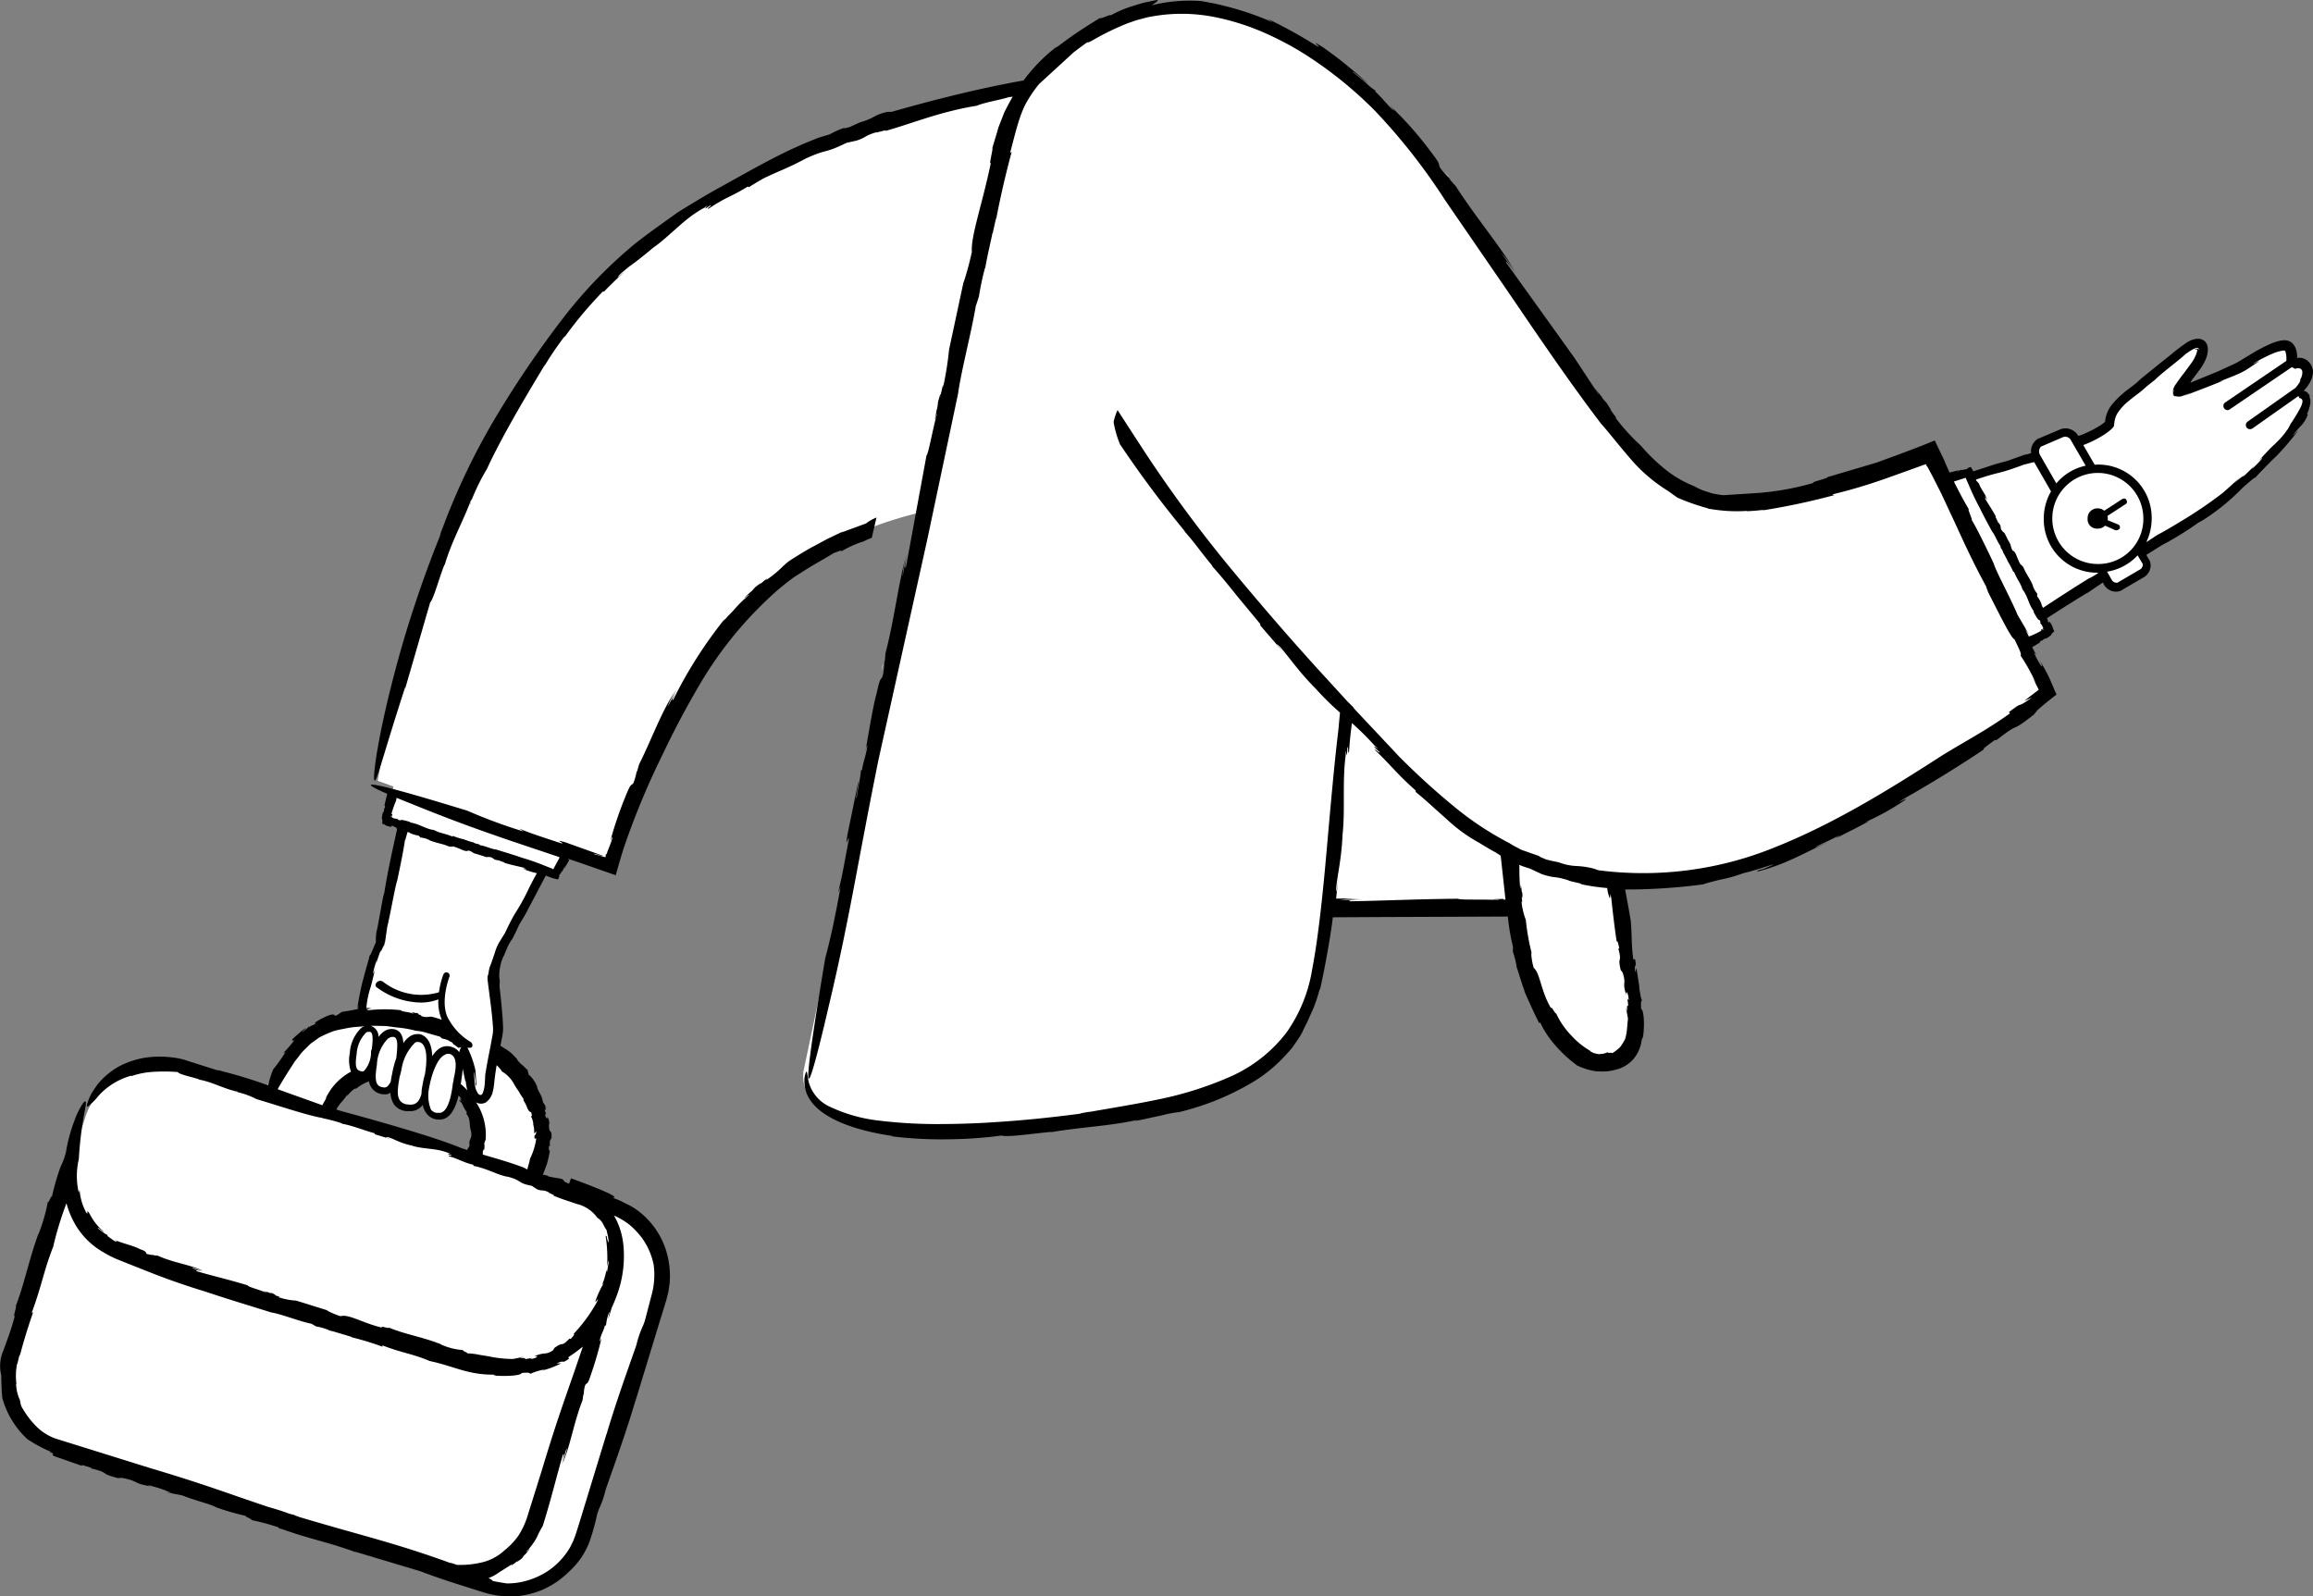 <svg xmlns="http://www.w3.org/2000/svg" width="274.322" height="189.328" viewBox="0 0 274.322 189.328">
  <rect x="0" y="0" width="274.322" height="189.328" fill="#808080" stroke="none"/>
  <g id="_107" data-name="107" transform="translate(-85.508 -99.79)">
    <g id="Group_1155" data-name="Group 1155">
      <path id="Path_16762" data-name="Path 16762" d="M358.1,146.28s1.6-1.7,1.1-2.8c-.6-1.2-1.9-.5-1.9-.5s.2-1.6-.4-2.1c-.6-.6-2.9.6-5,1.9-1.7,1.2-7,3-7.9,3.5s1.2-1.92,2.2-3.32c1.3-2,.66-3.57-1.74-1.67l-5.06,4.1a21.886,21.886,0,0,0-3,2.7c-.9,1.2-.7,1.9-.7,1.9s-.6.9-3.6,2.1l-.3.1-.3-.5a1.24,1.24,0,0,0-1.5-.5l-2.6,1.1a1.3,1.3,0,0,0-.43,1.6l-7.62,2.5-.35-.7-3.16.83-1.44-2.93a107.242,107.242,0,0,1-16.3,5c-8.7,1.8-13.8.6-19.4-6.3-5.7-6.9-11.9-17-22.6-32s-27.8-26.4-41.5-16.5a27.77,27.77,0,0,0-3.04,2.5,24.379,24.379,0,0,0-3.66,3.74c-10.05,1.6-29.2,6.22-45.9,19.06-24.3,18.6-31.7,63.3-31.7,63.3l1.86.67-.66,4.03,1.78.6-2.78,13.9a32.442,32.442,0,0,0-2.35,8.6c-7.66.8-10.48,6.95-11.28,9.3l-9.87-3.1a10.919,10.919,0,0,0-2.7-.32h-.03q-.405,0-.81.03c-.04,0-.1.01-.13.01a8.44,8.44,0,0,0-5.94,3.06,8.94,8.94,0,0,0-1.79,3.21l-8.9,28.1a9.056,9.056,0,0,0,5.9,11.4l50.7,16a9.125,9.125,0,0,0,9.66-2.74,8.989,8.989,0,0,0,1.74-3.06l8.9-28.1a9.16,9.16,0,0,0,.42-2.76,9.026,9.026,0,0,0-6.32-8.74l-4.9-1.6c.34.13.66.3.97.45l-5.08-1.6c1.08-2.9,2.63-9.8-4.57-14.95a24.749,24.749,0,0,0,.47-2.8c0-.9-.2-2.9-.4-4.4l-.2-1.5s-.3-1.2,1.1-4c.45-.9,2.3-4.43,4.68-8.94l1.62.54,1.8-3.03,4.5,1.63s6.6-23.2,18.9-33.1a48.037,48.037,0,0,1,18.2-8.65l-14,66.35c-.9,9,20.9,8,39.6,4.8,18.9-3.3,20.8-11.8,22.2-20.8.16-.98.34-2.24.52-3.7h22.24l.54,4.1c1.4,8.1,5.7,15.1,9.9,14.6,4.3-.5,4.3-4.3,2.8-13.2l-1.44-8.57a46.22,46.22,0,0,0,20.34-3.53c13.8-5.6,30.7-18.8,30.7-18.8l-2.63-5.38,2.83-2.02-.8-1.57,7.47-4.77.42.74a1.081,1.081,0,0,0,1.6.4l2.4-1.4a1.081,1.081,0,0,0,.4-1.6l-.52-.9,2.32-1.5a55.06,55.06,0,0,0,11.7-8.5c4.47-4.34,5.5-6.2,5.8-7.6.28-1.3-1.1-1.38-1.1-1.38Zm-229.6,81a.783.783,0,0,0,.33-.12,3.538,3.538,0,0,0,.87-.06c-.07,1.37.27,1.93,1.4,2.1a.859.859,0,0,0,.67-.27q.255.139.52.26c-.03,1.07.27,1.9,1.5,2.1a1.6,1.6,0,0,0,1.7-.84l.3.14a2.638,2.638,0,0,0,.23.2,1.625,1.625,0,0,0,1.47,1.3,1.274,1.274,0,0,0,.44-.03.758.758,0,0,0,.16.03c.65,0,1.34-1.2,1.76-2.64,2.83,2.55,2.37,5.98,1.77,7.96l-17.33-5.57a8.33,8.33,0,0,1,4.2-4.57ZM125.4,220h.27c-.01-.02-.08-.02-.27.02Z" fill="#fff"/>
      <path id="Path_16763" data-name="Path 16763" d="M150.94,234.3l-.1-.1h0Zm-1.06-30.67-.14-.08C149.73,203.57,149.77,203.59,149.88,203.63Zm27.3-33.3.15-.15c-.01.01-.02.02-.03.02l-.12.13Zm13.12,8.08a2.982,2.982,0,0,0-.24.84ZM242.1,217l-.05.2Zm14.8-96.84.47.77A3.38,3.38,0,0,0,256.9,120.16ZM164.77,251.73c0-.1,0-.14-.01-.15A.757.757,0,0,0,164.77,251.73Zm-51.9,27.3-.53-.23C112.35,278.83,112.48,278.9,112.87,279.03Z" fill="#fff"/>
    </g>
    <path id="Path_16764" data-name="Path 16764" d="M337.2,158.98l-2.13,1.38a1.19,1.19,0,0,0-.77-.28,1.155,1.155,0,0,0-1.2,1.2,1.1,1.1,0,0,0,1.2,1.2,1.174,1.174,0,0,0,.87-.35l1.23.55h.1a.52.52,0,0,0,.4-.2.365.365,0,0,0-.2-.5l-1.24-.5a1.179,1.179,0,0,0,.04-.2,1.567,1.567,0,0,0-.05-.3l2.15-1.4c.2-.1.2-.3.1-.5s-.3-.2-.5-.1ZM185.25,165.2a13.78,13.78,0,0,1,2.53-1.16l-.04.05a12.065,12.065,0,0,1,1.16-.52l.56-2.4a4.836,4.836,0,0,0-1.24.7l-3,1.1.4-.22-2.02.97-1.48.8c-.9.47-1.68.95-2.8,1.66-1.1.73-1.07,1.12-3,2.45.54-.53-.23.03-.87.64.4-.4.52-.53-.4.18-.1.13-.27.32-.44.5-.01,0-.05.03-.04,0-1.07,1-.85.86-.34.42-.01.03.04.01.22-.1a14.37,14.37,0,0,0-1.94,1.9l-.8.83a1.594,1.594,0,0,1-.4.38,52.5,52.5,0,0,0-5.95,9.38c-.28.3.06-.47.55-1.4l-1.23,2.26a12.178,12.178,0,0,1,1.02-2.03c-1.75,2.55-2.8,5.67-4.4,8.86l-.2.72-.1.2a7.173,7.173,0,0,1-.37,1.28c-.3.42-.24-.14-.9,1.5a45.054,45.054,0,0,0-1.87,5.5c.34-.93.3-.6.2-.2-.28.82-.57,1.4-.6,1.67a.451.451,0,0,1-.14-.1c.06-.01.05.16,0,.43a4.526,4.526,0,0,1-.6-.16l-.38-.1a1.221,1.221,0,0,0-.3-.07c-.22-.14.1-.05.53.08a1.4,1.4,0,0,0,.5.1l-4.47-1.6c-1.8-.53.27.26-.62.08-1.58-.54-3.14-1-4.9-1.72l.52.34a61.561,61.561,0,0,1-6.66-2.46c-13.78-4.23-12.5-3.3-9.5-2-.12.43-.24.94-.34,1.4.1-.05.06.13.05.3l-.08.01c-.01.35-.06.4-.1.46a.413.413,0,0,0-.08.12c-.02.07-.06.3-.1.6.02.07.05.14.07.2a2.435,2.435,0,0,1-.03.44,1.366,1.366,0,0,1,.42.2,2.312,2.312,0,0,0,.8.2c-.38-.1-.04-.2.24-.06l-.1.04a1.212,1.212,0,0,1,.36.1c-.1,0-.1.06.06.12,0,.02-.01.04-.01.06l-.08.01.08.01c-.53,2.4-1.07,4.73-1.57,7.85.1-.7-.1.3-.1.23l-.66,3.62a4.722,4.722,0,0,0-.17,1.65c-.75,1.8-.62,1.45-.78,1.66.07.01-.46,1.6-.8,3.07q.061-.343.15-.68a37.816,37.816,0,0,0-.8,3.92c-.6.14-1.2.22-1.85.34l-.23.18h-.08c.02.05-.24.2-.42.27-.2-.06-.07-.26-.7-.08a7.3,7.3,0,0,0-1.87,1c.32-.17.25-.04.14.06-.27.18-.48.18-.66.36l-.1-.12c.2.06-.62.6-.68.7-.22.01.36-.35.38-.47a4.239,4.239,0,0,0-.78.58c-.12.11-.24.2-.73.64-.44.54.2.03.04.34a13.7,13.7,0,0,1-1.22,1.4,2.257,2.257,0,0,1,.24-.08,18.651,18.651,0,0,1-1.45,2.04,13.974,13.974,0,0,0-.6,1.88,55.816,55.816,0,0,0-5.47-1.68,1.539,1.539,0,0,0-.6-.12l-3.45-1.1a7.27,7.27,0,0,0-1.28-.33,9.727,9.727,0,0,0-1.04-.13,11.78,11.78,0,0,0-2.61.06,10.155,10.155,0,0,0-3.2,1.04,8.755,8.755,0,0,0-2.53,2.1c-.3.4-.54.78-.75,1.1a6.315,6.315,0,0,0-.4.9c-.2.5-.2.76-.03.67a8.553,8.553,0,0,0,1.28-1.3,8.175,8.175,0,0,1,3.9-2.37l-.08.08a9.991,9.991,0,0,1,3-.54,21.736,21.736,0,0,1,2.56.04c.1.3,2.03.65,2.57.9h-.06c1.6.27,3.1,1.17,4.65,1.44a.7.7,0,0,1-.46-.03,9.226,9.226,0,0,1,2.62.9c2.6.77,6.16,1.98,7.9,2.25h-.13a21.214,21.214,0,0,1,2.3.6c.05.04.12.07.1.08,1.08.16,3,.92,3.85,1.12l.02.12,2.05.63-.75-.27c.36-.2,1.48.67,3.02.96,1.37.48,3,.3,4.4.9.73.1-.67.03.38.25-.02.16-.5-.06-.28.15,1.03.26,1.6.7,2.87,1l.01.13c1.68.32,3,1.16,4.13,1.3,1.7.46,1,.72,2.8,1.07l.6.4c.73.28.6-.01,1.38.35-.08.08,1,.44.5.37.88.4,1.86.68,2.82,1.02a4.19,4.19,0,0,1,2.46,1.64,1.815,1.815,0,0,1,.67.72,5.8,5.8,0,0,0,.46.8c-.05.05.15.58.18,1,.05.4.06.64-.14.02-.03-.1-.06-.3-.03-.3l-.16-.12a17.114,17.114,0,0,1,.18,3.68c.1-.4.14-.92.18-.56-.05.42-.12.83-.2,1.24a2.738,2.738,0,0,0-.05-.28q-.1.453-.22.9c-.08.28-.18.54-.3.85l.2-.2a11.327,11.327,0,0,0-.98,2.1c-.12.48.54-.74.15.18a18.991,18.991,0,0,1-2.76,3.76c.2-.01-.07.3-.36.6l-.12-.06c-1.1,1.15-.57.22-1.77,1.1l.08-.13-.25.4a1.74,1.74,0,0,1-1.04.4,3.341,3.341,0,0,0-1.22.36c.63-.15.36.23-.46.3l.2-.14a6.188,6.188,0,0,1-.9.16c.26-.1.13-.18-.53-.12l.43-.18c-.4.1-.82.2-1.24.27a13.986,13.986,0,0,1-2.93-.32l-1.1-.18a7.87,7.87,0,0,0-1.5-.17c.44-.01-.7-.33-.33-.38a7.548,7.548,0,0,1-2.75-.7l.13.03c-2.35-.93-4.15-1.14-6.24-2,.05.17-1.05-.27-.83,0-2.27-.53-3.93-1.64-4.9-1.35a9.769,9.769,0,0,1-1.66-.7l.25.05-3.85-1.2a7.889,7.889,0,0,1-2.14-.42c.44.03-.08-.12-.55-.27.3.08.4.07-.18-.2a1.8,1.8,0,0,1-.37-.05c0-.01-.03-.02-.01-.03-.8-.22-.67-.14-.3-.01-.02.01,0,.04.1.1-.77-.4-2.26-.72-2.3-.93-2.36-.72-4.1-1.1-6.07-1.68-.2-.16.3-.1.87.07l-1.4-.43c.05-.12.82.2,1.25.3-1.58-.75-3.46-.93-5.32-1.78l-.43-.04-.1-.06c-.01.06-.47-.03-.76-.1-.23-.2.1-.25-.84-.58-.7-.4-2.16-.7-3-1.1.44.27.27.25.05.17a10.94,10.94,0,0,1-.9-.64l.06-.15c.04.25-1.04-.63-1.18-.75-.1-.26.57.45.73.44a6.641,6.641,0,0,1-1.7-2.14c-.55-.84-.06.23-.4-.14a6.47,6.47,0,0,1-.8-2.73l-.1.35a8.745,8.745,0,0,1,.01-4,42.21,42.21,0,0,1,.77-6.06c.17-.93,0-.9-.3-.52a9.149,9.149,0,0,0-.9,1.78c.01-.01.01-.03.02-.04l.01-.1-.03.15a1.807,1.807,0,0,0-.1.27,14.9,14.9,0,0,0-.48,1.43,18.11,18.11,0,0,0-.52,2.29h0a8.91,8.91,0,0,1-.64,1.73,28.675,28.675,0,0,0-1.04,3.63c.08-.62-.48.98-.46.48a20.6,20.6,0,0,1-1.14,3.93l.04-.17c-1.2,3.28-1.6,5.74-2.72,8.67.18-.1-.4,1.46-.1,1.12-.4,1.57-.94,2.95-1.35,4.1a4.56,4.56,0,0,0-.26,2.98c.01.8.03,1.26.05,1.64a5.05,5.05,0,0,0,.11,1.07l-.12-.37a10.036,10.036,0,0,0,1.3,3.1,10.228,10.228,0,0,0,1.77,2.13,17.333,17.333,0,0,0,2.87,1.53c-.3-.08-.28-.05-.1.05.07.03.17.06.27.1l-.08.2a.938.938,0,0,0,.15.06l-.02.04,3.38,1.18c-.06-.08-.01-.1.1-.08l.96.3.02.08c2.42.6.8.54,3.18,1.15l.47-.03c2.2.44,1.07.6,3.53,1.03a1.1,1.1,0,0,1-.45-.2l1.54.46c.16.06.32.13.5.18a3.122,3.122,0,0,0,.84.3l-.67-.05,1.83.35c1.32.55,3.53,1.08,4.04,1.42a28.421,28.421,0,0,0,3.64,1.04c-.62-.08.98.48.48.46a25.663,25.663,0,0,1,3.22.86l.08.06c.03.07.23.14.5.2,2.4.86,4.35,1.32,6.38,1.94l1.47.48q.387.133.77.28c-.01-.02.01-.02.03-.03l7.67,2.3c1.1.42,2.46.9,3.95,1.38l2.33.74,1.2.38a13.525,13.525,0,0,0,1.36.33,10.821,10.821,0,0,0,2.84.1,10.5,10.5,0,0,0,2.66-.68,10.145,10.145,0,0,0,3.27-2.2,9.01,9.01,0,0,0,2.44-3.55,27.335,27.335,0,0,0,.93-3.34l.18-.5a12.218,12.218,0,0,0,.82-2.37l.56-1.6c1.06-3,2.1-6,2.97-8.95.01,0,.01-.02.02-.02l2.8-9.18.4-1.3c.13-.4.28-.9.44-1.43l.24-.95.15-1.05a10.14,10.14,0,0,0-.7-4.62,9.516,9.516,0,0,0-2.68-3.65,7.825,7.825,0,0,0-1.94-1.2,6.912,6.912,0,0,0-1.46-.63c1.52,0-4.78-2.26-4.78-2.26a1.215,1.215,0,0,0-.14-.05l-.23.64,1.77.74-2.26-.95-.2-.23c-.04-.25-1.75-.28-1.92-.54l-.5-.1c.15-.35.3-.76.46-1.2a12.548,12.548,0,0,0,.38-1.67c-.15.1-.12-.2-.13-.5l.13-.03c-.1-1.17.32-.42.16-1.6l-.18-.2a1.581,1.581,0,0,1-.07-.82c.03-.16.04-.34-.22-.9.1.45-.23.26-.27-.3l.14.1c-.07-.3-.16-.4-.2-.6.12.16.2.05.04-.4l.24.26-.48-.77a3.1,3.1,0,0,0-.13-.55,5.437,5.437,0,0,0-.26-.54,2.252,2.252,0,0,1-.32-.8l-.1-.2a2.711,2.711,0,0,0-.27-.47,2.879,2.879,0,0,0-.7-.75c.27.17-.18-.5.06-.4-.18-.1-.4-.4-.7-.64a2.878,2.878,0,0,1-.67-.73l.07.05a10.7,10.7,0,0,0-.81-.83,8.654,8.654,0,0,0-.86-.58c-.12-.07-.23-.15-.34-.22l.24-1.24a4.64,4.64,0,0,0,.07-1.05l-.05-.97c-.1-1.27-.22-2.52-.37-3.74l.02-.52a1.163,1.163,0,0,0-.02-.4.06.06,0,0,0-.01-.04c0-.01-.01-.03-.01-.04a5.008,5.008,0,0,1,.13-1.5,4.328,4.328,0,0,1,.45-1.26c.15-.4.33-.8.52-1.22.2-.33.58-1.03.3-.42.58-1.1.58-1.15.96-1.97l.7-1.16,2.45-4.65a1.14,1.14,0,0,0,.2.08,6.475,6.475,0,0,0,1.24.38l.25-.5c-.17.27-.14.14-.1,0a5,5,0,0,0,.34-.5l.1.03c-.12.02.18-.5.18-.57.12-.06-.1.3-.08.36l.6-1.03c.15-.4-.12.02-.08-.2.01-.01.01-.02.02-.03l1.32.44,4.3,1.5.47-1.64.4-1.33a91.1,91.1,0,0,1,4.04-10c1.32-2.74,2.63-5.53,5.1-9.73a45.519,45.519,0,0,1,8.84-10.8c.38-.37.9-.76,1.43-1.2l.86-.65.96-.6c1.27-.85,2.68-1.57,3.76-2.26l.9-.32Zm-45.5,120.2-.68-.23-.2-.03c-6.56-2.38-10.27-3.17-17.88-5.44-.18-.07-.35-.13-.55-.2l.05-.02q-.389-.086-.77-.2c-.78-.3-1.6-.54-2.43-.78-5.16-1.73-7.44-2.65-13.98-4.6l-10.9-3.4a6.056,6.056,0,0,1-2.5-1.45,10.569,10.569,0,0,1-1.88-2.5,4.153,4.153,0,0,1-.15-.7,4.76,4.76,0,0,1-.46-1.93l.04.04a7.438,7.438,0,0,1,.08-2.45l.02.05c.1-.37.16-.72.3-1.15l-.02.23q.7-2.646,1.6-5.23l-.18.1c1.25-3.4,1.36-4.75,2.53-7.8v.05a40.737,40.737,0,0,1,1.6-5.27h0a10.392,10.392,0,0,0,1.06,2.55,9.011,9.011,0,0,0,3.33,3.27,12.176,12.176,0,0,0,1.85.92l1.5.6,2.58,1.02q2.989,1.16,6.06,2.09c2.58.87,5.35,1.7,7.9,2.5,1.26.2,3.32,1.06,4.8,1.35l.5.3a7.242,7.242,0,0,1,1.57.46l-.04.02c.76.15,1.57.46,1.94.53h-.04l.9.27h-.17a33.929,33.929,0,0,1,3.76,1.14l-.05-.17c2.42.94,3.42.94,5.6,1.85h-.04c2.92.6,4.57,1.68,7.78,1.63-.4.01.16.1.13.12,1.47.1,3.06-.03,3.06-.32,1.06-.08.88,0,1.03.1a7.4,7.4,0,0,1,1.72-.52l-.37.15a10.834,10.834,0,0,0,2.3-.86h-.54c1.18-.52.45.16,1.5-.57l-.12-.15a22.633,22.633,0,0,0,1.86-1.37,1.06,1.06,0,0,0-.12.1c-1.87,5.6-2.8,7.8-4.84,14.6l-1.73,5.52a9.426,9.426,0,0,1-1.05,2.27,8.431,8.431,0,0,1-1.66,1.76,5.949,5.949,0,0,1-2.54,1.4,11.214,11.214,0,0,1-3.12.33Zm18.07-30a4.015,4.015,0,0,0-.16.78l.4-1.3q-.033.064-.06.13a19.809,19.809,0,0,0,.8-1.97,13.42,13.42,0,0,0,.65-5.51,8.914,8.914,0,0,0-.7-2.75,7.766,7.766,0,0,0-.7-1.26c.1.14.17.28.26.42a8.779,8.779,0,0,1,1.85,1.1,9.283,9.283,0,0,1,1.52,1.62,8.155,8.155,0,0,1,1.36,3.17,9,9,0,0,1-.2,3.34l-.84,3.22c-.06.2-.13.37-.2.56a12.218,12.218,0,0,0-.82,2.37l-.56,1.6c-1.06,3-2.1,6-2.97,8.95-.01,0-.01.02-.02.02l-3.2,10.47-.45,1.42-.28.75-.38.77a8.584,8.584,0,0,1-2.62,2.8,9.082,9.082,0,0,1-3.53,1.38,8.344,8.344,0,0,1-1.35.1q-.844-.121-1.68-.29c-.01-.08-.2-.2-.5-.35a.63.63,0,0,1,.07-.02,4.83,4.83,0,0,0,1.16-.63c.36-.24.82-.5,1.63-1.04-.47.44.22.01.76-.5-.34.32-.43.45.35-.14.08-.1.2-.3.33-.44.01,0,.04-.02.04,0,.8-.95.6-.84.24-.38.01-.03-.04-.01-.18.1a7.21,7.21,0,0,0,1.36-1.82,10.03,10.03,0,0,1,.67-1.28c1.05-3.34,1.58-5.7,2.4-8.47.2-.28.06.38-.15,1.2l.58-1.95c.12.06-.28,1.14-.44,1.74.94-2.24,1.3-4.82,2.34-7.46l.08-.6.07-.16a3.25,3.25,0,0,1,.17-1.04c.23-.35.25.1.67-1.23a42.609,42.609,0,0,0,1.28-4.43c-.26.74-.24.48-.18.15.2-.67.44-1.02.56-1.55h.13a6.117,6.117,0,0,1,.27-1.3h0c.04-.1.1-.2.13-.3Zm-29.77-36.44q-.038.246-.09.49c-.03.01-.05.01-.08.02a4.858,4.858,0,0,1,.17-.5Zm-3.9,11.17q-.217.363-.41.74l-5.3-1.9c.04-.07.07-.13.07-.13.73-1.28,1.33-2.18,1.96-3.16l.55-.7a4.224,4.224,0,0,1,.63-.72c.24-.23.48-.5.76-.74l.98-.7a14.833,14.833,0,0,1,1.76-.77c.53-.14,1.02-.22,1.5-.32a11.089,11.089,0,0,1,1.53-.18l.9-.1h1.1l1.16.03,1.18.16a13.334,13.334,0,0,1,2.33.4,5.292,5.292,0,0,1,1.37.28c.5.13,1.02.3,1.45.4l.27.24a2.586,2.586,0,0,1,.9.3l-.03.03c.45.08.4.4.63.43l.43.34a1.265,1.265,0,0,0,.37-.1c-.02.02-.04.05-.06.07a1.144,1.144,0,0,0-.08.16c-.06.15-.07.2-.1.28q-.017.054-.03.11a1.577,1.577,0,0,0-.88-.62,1.632,1.632,0,0,0-1.5.2,3.006,3.006,0,0,0-.82.9c-.04-1.17-.37-2.26-1.38-2.6a1.721,1.721,0,0,0-1.2.2,2.725,2.725,0,0,0-.84.85c-.05-.8-.3-1.47-1.06-1.65a1.592,1.592,0,0,0-1.3.3,2.68,2.68,0,0,0-.59.62,1.337,1.337,0,0,0-.9-1.32,1.39,1.39,0,0,0-1.1.2,4.448,4.448,0,0,0-1.4,3,4.248,4.248,0,0,0,.13,2.23,6.908,6.908,0,0,0-2.83,2.84.8.8,0,0,0-.14.4Zm16.24-3.56.32,1.52.03-.18a6.13,6.13,0,0,0,.2,1.2,7.376,7.376,0,0,0-.8-.77,1.278,1.278,0,0,0,.07-.36c.06-.4.14-.9.17-1.4Zm-1.08,1.2c0,.3-.1.4-.1.6-.3,2.4-.9,3.5-1.7,3.4a.975.975,0,0,1-.9-.4,4.5,4.5,0,0,1-.2-2.6c.2-1.2.8-3.2,1.7-3.8.2-.1.3-.2.5-.2h.2C139.81,225.07,139.61,226.47,139.31,227.77Zm-3.4-.6a12.7,12.7,0,0,0-.31,1.41,4.492,4.492,0,0,0-.1.93c-.27.96-.7,1.4-1.6,1.27a1.268,1.268,0,0,1-.9-.4c-.5-.6-.3-1.67-.1-2.86a10.036,10.036,0,0,0,.27-1.15,5.6,5.6,0,0,1,1.54-2.9.367.367,0,0,1,.3-.1h.2c1.1.26.92,2.5.7,3.8Zm-3.4-1.9h0a11.265,11.265,0,0,0-.5,1.9q-.1.446-.16.9a1.831,1.831,0,0,1-.44.6.774.774,0,0,1-.3.1c-.8-.1-1.3-.3-.9-2.7a4.728,4.728,0,0,1,1.3-3.1c.2-.1.3-.2.5-.2h.2C132.81,222.87,132.61,224.27,132.51,225.27Zm-3.8,1.5a.31.31,0,0,1-.2.1c-.6-.1-1-.2-.7-2.1a3.886,3.886,0,0,1,1.1-2.5.367.367,0,0,1,.3-.1h.2c.4.1.3,1.2.2,2a1.268,1.268,0,0,0-.1.6A3.371,3.371,0,0,1,128.71,226.77Zm.47.77-.02-.01.02-.02Zm12,8.18q-.11.183-.23.36a.375.375,0,0,0-.01.1l-.72-.23c-3.13-1.3-9.27-3.02-12.8-4-.67-.17-1.34-.36-2.02-.57.32-.67.95-1.18,1.3-1.78,0,.04.04.1-.08.26.36-.5.97-1.08,1.12-.95a5.052,5.052,0,0,1,1.53-.87,1.824,1.824,0,0,0,1.66,1.53h.2a.925.925,0,0,0,.68-.2,2.914,2.914,0,0,0,.42,1.4,2.04,2.04,0,0,0,1.5.8h.4a1.78,1.78,0,0,0,1.51-.75,2.4,2.4,0,0,0,.4.95,1.839,1.839,0,0,0,1.4.8h.2c1.36,0,1.95-1.58,2.25-2.85a1.22,1.22,0,0,1,.26.3c.4.2-.43-.1.1.27-.1.12-.27-.14-.26.06a1.59,1.59,0,0,1,.29.29c.06.1.1.23.17.35.1.24.27.45.44.76l-.1.08a2.4,2.4,0,0,1,.33.58,3.414,3.414,0,0,1,.1.6,3.884,3.884,0,0,0,.18,1.05c.1.98-.32.63-.2,1.65Zm3.84-8.9-.04.01a3.794,3.794,0,0,1,1.5,1.54,7.694,7.694,0,0,0,.55.85,5.817,5.817,0,0,0,.63.96c-.14-.17-.03.1-.07.1.1.17.2.33.28.5s.14.34.2.47c.14.28.28.46.42.42.18.55.05.47-.04.57.12-.03.25.46.34.9l-.08-.2.13.64.04.65.23-.27c-.04.7-.28.2-.2.86l.2-.01a7.884,7.884,0,0,1-.74,2.4c-.07.43-.23.85-.32,1.28l-.43-.23c-1.67-.63-3.22-1.06-4.85-1.54v-.38c.07-.12.15-.4.16-.16a2.4,2.4,0,0,0,.01-.8,3.391,3.391,0,0,0,.17-.48,7.023,7.023,0,0,0-1.14-4.38,1.16,1.16,0,0,0,1.18,0,2.082,2.082,0,0,0,.76-1.1,6.919,6.919,0,0,0,.2-1.07c.07-.75.18-1.5.3-2.23a4.392,4.392,0,0,1,.62.7Zm3.03-21.28c-1.46,2.9-1.2,1.82-2.65,4.9l-.7,1.13a5.413,5.413,0,0,0-.5,1.2l-.47,1.37a2.935,2.935,0,0,0-.26.9c-.08.45-.1.8-.1.25a2.945,2.945,0,0,0-.01.9h0c.2,1.67.47,3.4.6,5.2a4,4,0,0,1-.06,1.29l-.27,1.45c-.2,1-.4,2.05-.58,3.17,0,.27-.02.62-.05,1a3.622,3.622,0,0,1-.2,1.02c-.1.28-.17.32-.3.33a.427.427,0,0,1-.3-.17,3.037,3.037,0,0,1-.26-.52,2.44,2.44,0,0,1-.11-.54l-.06-.67c-.06-.84-.08-1.34.1-.01a2.535,2.535,0,0,1,.04.6,1.07,1.07,0,0,0,.11.26l-.13-1.9a11.93,11.93,0,0,0-.95-2.68l.06.03h.2a.367.367,0,0,0,.3-.1.481.481,0,0,0-.2-.6,7.2,7.2,0,0,1-2.7-2.9c-.9-1.9.2-4.8.2-4.8a.381.381,0,1,0-.7-.3,9.339,9.339,0,0,0-.53,2.12,7.374,7.374,0,0,1-6.6-1.22.563.563,0,0,0-.77.04c-.2.2-.2.5,0,.6a8.965,8.965,0,0,0,5.2,1.8,5.7,5.7,0,0,0,2.1-.38,5.467,5.467,0,0,0,.4,2.42c-.36-.12-.68-.23-1.15-.35-.46-.07-.6.17-1.37-.12.28-.03-.05-.1-.34-.18.2.04.26.02-.1-.16a.848.848,0,0,1-.23.01c0-.01-.02-.02,0-.03-.5-.1-.43-.02-.2.03-.01.01,0,.04.06.1-.5-.25-1.46-.23-1.5-.43a17.225,17.225,0,0,0-3.94.01c-.15-.1.15-.17.53-.2-.23.01-.46.01-.7.03v-.08c.18-.02.42-.01.58-.02a1.9,1.9,0,0,0-.58-.05,11.255,11.255,0,0,1,.44-2.23c.14-.4.25-.87.62-2.45-.35,1.23-.36.52.18-.97l-.06.4a14.81,14.81,0,0,1,.57-1.64c-.08.25-.08.32,0,.18q.093-.176.17-.36a2.02,2.02,0,0,1,.14-.3.756.756,0,0,0,.1-.33c.01-.07.03-.15.04-.23l-.02.22a.742.742,0,0,1-.1.35l-.12.4.15-.42a.924.924,0,0,0,.08-.27l.1-.63.17-1.22c.44-1.85.94-4.83,1.2-5.58,0,0,.86-4,.93-4.95-.07.63.2-.54.3-.8.01,0,.03.01.04.01v.05a.109.109,0,0,1,.01-.05,1.029,1.029,0,0,1,.3.15,3.773,3.773,0,0,0,1.03.28c-.2.01.26.2.1.22a2.744,2.744,0,0,1,1.1.3l-.05-.01c.9.4,1.63.42,2.43.8-.01-.1.4.1.34-.05.9.18,1.5.74,1.92.5.4.1.44.23.64.3l-.1-.01c.74.22.96.28,1.5.47.28.06.38-.08.85.12-.18.01.03.06.2.12-.12-.03-.16-.02.06.1a.393.393,0,0,1,.15.01c0,.01.01.01,0,.02.3.08.27.04.13-.01.01-.01,0-.02-.04-.05.3.18.88.3.9.4.93.28,1.62.4,2.4.6.07.08-.13.07-.35.02l.55.16c-.03.07-.33-.06-.5-.1a10.548,10.548,0,0,0,1.72.54c-.43.78-.82,1.5-1.12,2.17Zm3.82-4.04-.7,1.3a.081.081,0,0,1-.16.01c-.16-.06-.32-.13-.47-.18l-.9-.36q-1.088-.422-2.21-.75c-1-.35-2.1-.67-3.08-.98-.5-.03-1.3-.43-1.88-.5l-.2-.14a1.743,1.743,0,0,1-.6-.18l.02-.02c-.3-.04-.6-.18-.76-.2l.02-.02-.35-.1.07-.01a9.337,9.337,0,0,1-1.47-.45v.1c-.93-.4-1.34-.36-2.18-.76l.02-.02c-1.17-.15-1.7-.73-2.9-.9.15.02-.05-.06-.03-.08-.53-.15-1.1-.32-1.15-.16-.38-.13-.3-.15-.32-.23-.02.07-.4-.02-.5-.05h.08l-.22-.06.02-.18-.17.14c.1-.33.18-.05.2-.38l-.12-.01a13.108,13.108,0,0,1,.56-1.6c.02-.1.03-.2.05-.32l3.23,1.3c4,1.6,7.1,2.7,10.38,3.82l5.72,1.92a.152.152,0,0,0-.04.06Z"/>
    <path id="Path_16765" data-name="Path 16765" d="M130.78,196.86l-.03-.1ZM98.15,226.7l-.15.22c.01-.01.02-.01.02-.02l.13-.2Zm1.3,48.5h0l-.23.02Zm227.32-90.77h0l-.22.28Zm2.07-9.43a.93.93,0,0,1-.05.1Z"/>
    <path id="Path_16766" data-name="Path 16766" d="M359.45,146.76a1.321,1.321,0,0,0-.4-.5.78.78,0,0,0-.29-.12l-.04-.01c0-.01.02-.02.03-.03l.07-.07.12-.14c.07-.1.1-.1.2-.24s.2-.3.3-.46a3.085,3.085,0,0,0,.38-1.12,1.541,1.541,0,0,0-.09-.72,1.886,1.886,0,0,0-.38-.62,1.522,1.522,0,0,0-.67-.43,1.774,1.774,0,0,0-.4-.08h-.17a.453.453,0,0,0-.16.03c-.02,0,.01-.07,0-.1v-.18a4.024,4.024,0,0,0-.06-.47,2.067,2.067,0,0,0-.16-.5,1.8,1.8,0,0,0-.4-.56,1.435,1.435,0,0,0-.9-.3,2.94,2.94,0,0,0-.71.11,6.228,6.228,0,0,0-1.15.42,18.412,18.412,0,0,0-2.06,1.1l-1,.6a9.408,9.408,0,0,1-.93.54l-2.03.93-3,1.23-.17.08c-.1.06-.08-.04-.04-.08l.2-.3.86-1.15a5.942,5.942,0,0,0,.64-1.07,3.123,3.123,0,0,0,.32-1.35,1.39,1.39,0,0,0-.26-.83,1.186,1.186,0,0,0-.76-.4,3.24,3.24,0,0,0-.44.02c-.14.02-.26.07-.4.1a4.051,4.051,0,0,0-.59.29,22.322,22.322,0,0,0-1.85,1.4l-1.75,1.4-1.73,1.4-.43.38c-.15.15-.24.22-.38.34l-.86.66a10.917,10.917,0,0,0-1.68,1.53,3.863,3.863,0,0,0-1.05,2.2v.07a.045.045,0,0,1-.02.06,3.643,3.643,0,0,1-.54.41c-.24.16-.5.3-.76.45a15.785,15.785,0,0,1-1.62.74l-.26.06-.03-.06a1.73,1.73,0,0,0-2.12-.7l-2.66,1.13a1.727,1.727,0,0,0-.77,1.68c-.43.12-1.1.33-.46.08l-2.3.82-1.45.4-2.64.86-.3-.52-.56.2c.3-.07.2,0,.07.06a5.693,5.693,0,0,0-.6.12l-.04-.1c.1.07-.47.22-.53.28-.13-.04.28-.14.3-.2l-1.14.3c-.01,0-.01.01-.02.01l-.6-1.34.14.25-1.3-2.72-1.48.6-1.1.42-1.47.56-2.84,1.04-5.84,1.73c.25.1-2.27.66-1.6.67a33.1,33.1,0,0,1-6.56,1.2l-4.18.27a12.05,12.05,0,0,1-1.34-.22l-.88-.28c-.5-.17-.83-.37-1.35-.57.16.06.33.1.5.15a13.3,13.3,0,0,1-3.94-2.24,21.489,21.489,0,0,1-2.76-2.7,25.293,25.293,0,0,1-3.16-3.5c.65.67-.08-.24-.72-1.1.43.54.58.7-.2-.48q-.273-.289-.52-.6c0-.01-.03-.06,0-.05-1.1-1.43-.93-1.16-.45-.48-.04-.02-.01.04.12.27l-3-4.54-8.06-11.24c-.2-.47.46.35,1.23,1.42l-1.84-2.63a19.24,19.24,0,0,1,1.7,2.28c-1.98-3.28-4.64-6.37-7.07-10.14l-.62-.7-.14-.23a9.569,9.569,0,0,1-1.1-1.26c-.3-.58.26-.13-1.1-1.9a41.96,41.96,0,0,0-4.88-5.5c.85.92.52.67.12.3-.77-.8-1.16-1.33-1.8-1.9v-.15a6.281,6.281,0,0,1-1.08-.86c-.64-.54-1.37-1.15-1.54-1.26-.4-.5,1.38,1.07,1.64,1.2-1.68-1.5-2.14-1.83-2.57-2.2-.45-.34-.86-.72-2.7-2.03-2.06-1.25.28.36-.75-.16a60,60,0,0,0-5.78-3.2l.64.44a33.227,33.227,0,0,0-4.68-1.68,32.2,32.2,0,0,0-3.92-.87,18.917,18.917,0,0,0-5.78.5c.53-.36.82-.6.66-.62,0,0-.3.04-.78.15a11.792,11.792,0,0,0-1.77.45,14.087,14.087,0,0,0-3.17,1.32c.84-.54-1.6.6-.98.15q-1.366.816-2.69,1.7c-1.07.7-2.1,1.52-2.73,1.94l.2-.2a20.59,20.59,0,0,0-3.96,4.03c-5.47.98-10.74,2.33-15.63,3.72l-.5.01a5.077,5.077,0,0,0-1.57.56,7.4,7.4,0,0,1-1.7.68l-1.18.54c-.35.1-1.1.32-.5.05a9.829,9.829,0,0,0-1.9.83l-1.23.37c-4.42,1.67-7.87,3.77-12.22,6.15-1.3.73-2.86,1.67-4.56,2.72-1.62,1.17-3.4,2.4-5.12,3.76a55.01,55.01,0,0,0-8.4,8.67,121.926,121.926,0,0,0-8.1,11.9,80.347,80.347,0,0,0-6.28,13.1,5.55,5.55,0,0,0-.34,1.02c-1.06,2.62-2.03,5.28-2.92,7.96,0,0-.83,2.43-1.75,5.67s-1.92,7.28-2.5,10.4c-.6,3.13-.8,5.35-.47,4.86.35-.5,1.15-3.68,3.54-11.04l-.01.2,2.97-10.23c.42-.4,1.26-3.56,1.73-4.53l-.01.1c.76-2.7,2.25-5.3,3.17-7.84a1.755,1.755,0,0,1-.22.76,25.2,25.2,0,0,1,2.06-4.32c1.96-4.26,5.36-9.83,6.9-12.4l-.08.2a37.112,37.112,0,0,1,2.3-3.4c.08-.07.18-.17.17-.14a47.087,47.087,0,0,1,4.46-5.3l.15.01c.83-.9,1.75-1.73,2.65-2.57l-1.03.9c.07-.27.62-.7,1.38-1.32.8-.56,1.77-1.33,2.8-2.2,2.06-1.43,3.76-3.55,6.12-4.77,1-.8-.8.78.72-.3.14.1-.7.55-.2.4a19.4,19.4,0,0,1,2.13-1.26,25.459,25.459,0,0,0,2.46-1.33l.14.07c.62-.4,1.24-.77,1.85-1.1q.9-.43,1.81-.82c1.17-.5,2.2-1,3.06-1.47,2.77-1.26,2-.48,4.86-1.87l1.2-.27c1.28-.44.84-.53,2.27-.97-.06.12,1.83-.5,1.03-.14,3.26-.9,6.5-2.3,10.94-3.02.9-.4,3.13-.76,3.82-1.03a2.258,2.258,0,0,0,.44-.05c-.2.36-.4.72-.6,1.1l-.4.78-.32.83-.33.84c-.1.28-.16.56-.25.84l-.52,1.73c.17-.17-.48,2.27-.16,1.7-1,4.87-2.4,8.72-2.26,10.6a36.754,36.754,0,0,1-1,3.7l.1-.53-1.8,8.4a38.222,38.222,0,0,1-.73,4.56c.1-.9-.13.22-.36,1.24.13-.66.13-.87-.23.46a6.527,6.527,0,0,1-.1.77c-.01.01-.03.06-.03.03-.33,1.72-.24,1.43-.05.64.01.04.04-.02.12-.26-.52,1.75-1.06,4.95-1.3,5.13L192.96,167c-.2.46-.06-.56.17-1.8l-.6,3.05a16.417,16.417,0,0,1,.47-2.7c-.98,3.57-1.38,7.5-2.47,11.7l-.08.9-.07.25a7.162,7.162,0,0,1-.2,1.6c-.24.58-.25-.1-.7,2-.46,1.64-.94,4.73-1.34,6.92.27-1.17.25-.78.18-.26-.22,1.05-.46,1.63-.58,2.45l-.14.05c.08.17-.46,2.83-.48,3.2-.24.57.25-1.65.2-1.93l-1.3,6.32c-.36,2.27.23-.38.14.73-.4,2-.7,3.95-1.26,6.2l.3-.7c-.68,3.75-1.16,5.98-1.82,8.46-4.7,28.02.3,6.17.3,6.17,2.6-10.87,3.37-16.6,6-29.64l5.82-26.27,3.63-17.2c.36-2.66,1.58-7.25,2.1-10.38l.38-1.17a33.146,33.146,0,0,1,.72-3.4l.02.08c.26-1.6.72-3.4.86-4.2l.02.07.43-1.94-.03.34c.53-2.8,1.2-5.65,1.87-8.12l-.2.17c.7-2.65,1.15-4.67,2.04-6.17a14.629,14.629,0,0,1,1.4-2.02l4.1-3.76c.5-.38,1.05-.8,1.62-1.2.03.07.3-.03.72-.28a31.41,31.41,0,0,1,4.04-1.96l1.07-.37.9-.24a5.856,5.856,0,0,1,.62-.15c.15-.03.23-.04.23-.04a19.761,19.761,0,0,1,7.24,0,28.275,28.275,0,0,1,6.3,1.97,36.7,36.7,0,0,1,6.2,3.5,47.885,47.885,0,0,1,6.78,5.68,71.364,71.364,0,0,1,8.35,10.64l7.95,11.57c3.35,4.93,6.94,10.2,10.52,14.9.95,1.06,2.1,2.56,3.45,4.12a18.868,18.868,0,0,0,4.5,3.87l1.12.8a26.125,26.125,0,0,0,3.67,1.28l-.08.01a18.878,18.878,0,0,0,4.7.28l-.07.04q1.068-.044,2.13-.18l-.36.1a82.884,82.884,0,0,0,8.62-1.83l-.25-.08a64.051,64.051,0,0,0,6.3-1.87l2.63-.94,1.44-.52.38-.14.15-.05c.07-.02.15-.04.23-.06.02.03.03.1.05.13l-.03.02.1.1c.02.03.02.02.06.08l.14.26.53,1,.96,1.9,1.68,3.6c1.08,2.36,2.17,4.75,3.8,7.7-.4-.73.1.36.03.3,1.4,2.76,2.87,5.72,3.15,5.64,1,2.03.73,1.7.76,2a21.453,21.453,0,0,1,1.8,3.25l-.4-.7.53,1.06.13.25.07.13c-.01.04-.07.06-.1.1l-1.63,1.25.93-.4c-2.18,1.54-.7.18-2.74,1.73l.14.14c-3,2.13-4.97,3.1-8,4.96-6.2,4-12.77,8.07-19.7,10.85a41.389,41.389,0,0,1-21.12,2.8l-.57-.2a9.79,9.79,0,0,0-2-.3,6.717,6.717,0,0,1-2.16-.45c-.5-.1-1.03-.2-1.53-.35-.4-.18-1.27-.52-.52-.3l-2.38-.83c-.45-.26-.93-.47-1.35-.76a36.887,36.887,0,0,1-6.77-4.5,85.649,85.649,0,0,1-6.33-5.77l-5.4-5.75v-.06l-.78-.78-3.64-3.98c-3.63-4-7.2-8.18-9.77-11.28a159.235,159.235,0,0,1-10.65-14.36l-3.18-4.9a6.726,6.726,0,0,0-.47,1.4,12.13,12.13,0,0,0,.76,2.65,128.384,128.384,0,0,0,7.76,10.4l-.2-.18c1.45,1.63,1.74,2.2,3.3,4.08.06.12.16.26.14.24.8.87,1.9,2.22,2.94,3.52l2.7,3.26v.17l3.08,3.57-1.13-1.35c.62.27,2.17,2.84,4.6,5.25a32.656,32.656,0,0,0,2.9,2.86l-.2,2.16c-.44,3.57-.9,8.73-1.36,13.96s-1,10.52-1.73,14.28a17.883,17.883,0,0,1-3.05,7.54,17.06,17.06,0,0,1-6.58,5.2,41.5,41.5,0,0,1-8.24,2.66c-2.82.6-5.68,1.06-8.43,1.54a6.012,6.012,0,0,0-.78.12,2.212,2.212,0,0,0-.5.12c-3.38.44-6.77.8-10.16,1,0,0-3.1.24-7.12.22a55.9,55.9,0,0,1-6.44-.4,18.367,18.367,0,0,1-5.86-1.63,4.542,4.542,0,0,1-2.56-2.96c-.2-.9-.17-1.45-.34-1.13a2.769,2.769,0,0,0-.17,1.1,3.932,3.932,0,0,0,.88,2.44c1.45,1.9,4.9,3.33,9.63,4l-.26.02a48.426,48.426,0,0,0,7.26.36,50.47,50.47,0,0,0,5.9-.44c.64.26,4.63-.36,5.95-.43l-.12.04c3.4-.6,7.07-.73,10.3-1.48a2.873,2.873,0,0,1-.93.26c1.2-.2,2.6-.54,3.75-.77a13.066,13.066,0,0,1,2.1-.4,31.543,31.543,0,0,0,9.03-3.74,17.681,17.681,0,0,0,3.6-3.03l.7-.78c.2-.26.38-.54.56-.8a9.314,9.314,0,0,0,.85-1.42l-.15.26.63-1.26.46-1.04a8.941,8.941,0,0,0,.45-1.1,13.582,13.582,0,0,0,.46-1.46c.06-.12.1-.28.12-.25.53-2.3,1.3-6.6,1.5-8.48l5.6-.03,15.16-.06a24.526,24.526,0,0,0,.6,3.55v.64a10.2,10.2,0,0,1,.44,1.73l-.04-.03c.3.78.52,1.7.7,2.08l-.04-.02.35.96-.1-.15c.6,1.34,1.2,2.72,1.83,3.92l.07-.17a11.259,11.259,0,0,0,1.87,2.82,14.541,14.541,0,0,0,2.44,2.25l-.05.01a7.676,7.676,0,0,0,2.44.77c.4.01.83.03,1.2,0a5.372,5.372,0,0,0,1.08-.2,3.95,3.95,0,0,0,2.1-1.26,4.261,4.261,0,0,0,1-2.48c-.05.46.12-.18.14-.14.24-1.67.05-3.3-.22-3.3-.07-1.1.03-.9.12-1.06-.13.02-.26-.93-.4-1.78l.1.38-.38-2.4-.16.5c-.13-1.28.24-.37-.01-1.58l-.2.05c-.25-1.76-.15-2.83-.3-4.55-.2-1.24-.44-2.5-.67-3.75a69,69,0,0,0,9.2-.6,25.091,25.091,0,0,1,2.6-.67,19.622,19.622,0,0,0,2.33-.7c.1.03,1.48-.4,2.46-.7.98-.32,1.55-.5.04.14a2.431,2.431,0,0,1-.72.2l-.34.23c3.23-.78,5.6-2.17,8.53-3.56-.88.38-2.03.94-1.3.5.9-.44,1.82-.84,2.7-1.3l-.5.38c1.33-.68,2.68-1.33,3.98-2.06l-.6.2a29.822,29.822,0,0,0,4.75-2.62c.9-.66-1.86.92.1-.3,2.54-1.43,6.28-3.7,9.36-5.78-.37.08.46-.5,1.28-1.1l.17.03c3.1-2.43,1.35-.6,4.43-3.03l.45-.55.46-.4.48-.4,1-.8c.07-.05.14-.1.2-.15l.1-.07-.04-.1-.16-.36c-.1-.23-.18-.43-.27-.64s-.2-.44-.3-.7c-.06-.15-.14-.3-.24-.5-.2-.4-.5-.96-1-1.8.7,1.38.07.77-.7-.96l.32.38c-.2-.4-.37-.7-.5-.94l.95-.58c-.1-.03.05-.13.18-.25l.06.05c.25-.24.33-.25.4-.25a.274.274,0,0,0,.15-.04,5.321,5.321,0,0,0,.52-.38c.03-.06.06-.13.1-.2l.27-.24a1.928,1.928,0,0,1-.2-.5,1.531,1.531,0,0,0-.13-.28,2.118,2.118,0,0,1-.13-.22.58.58,0,0,0-.16-.2c.15.27-.1.18-.2-.13l.1.04c-.07-.12-.12-.18-.16-.25q2.381-1.566,4.82-3.04l-.04.05,1.86-1.26.1.2a1.64,1.64,0,0,0,1.1.85,1.447,1.447,0,0,0,.35.04,1.317,1.317,0,0,0,.85-.28l2.37-1.38a1.64,1.64,0,0,0,.85-1.1,1.418,1.418,0,0,0-.24-1.2l-.23-.4,1.17-.73.75-.47c.3-.15.57-.3.87-.47a36.549,36.549,0,0,0,3.64-2.34c-.64.46.3-.15.27-.1a25.962,25.962,0,0,0,4.72-3.85c1.6-1.4,1.33-1.12,1.58-1.25-.06-.05,1.27-1.33,2.4-2.54l-.5.57a33.736,33.736,0,0,0,3.14-3.6c-.23.23-.46.45-.7.66a11.158,11.158,0,0,1,1.03-1.22,3.816,3.816,0,0,0,.8-1.33l-.12-.02a4.35,4.35,0,0,0,.4-1.3,1.4,1.4,0,0,0-.1-.75Zm-95.6,59.67c-.01-.01-.06-.01-.04-.03-1.67.04-1.38.07-.6.08-.04.02.03.04.27.07-1.73-.14-4.83.01-5.04-.17-5.02.04-8.6.23-12.8.3-.47-.1.5-.18,1.72-.2l-2.96.03a14.937,14.937,0,0,1,2.62-.1c-1-.06-2-.06-3.05-.05l.28-2.5-.22,1.7c-.24-.62.58-3.4.7-6.73.34-3.08-.05-6.3.38-9.5-.01-1.54.12,1.36.2-.93.17-.06.01,1.07.2.5.07-1.25.2-2.25.33-3.36a32.984,32.984,0,0,1,2.72,2.7c1.2,1.03-1.15-.83.6.78-.06.17-.85-.7-.5-.2,1.7,1.6,2.58,2.82,4.75,4.72v.17q1.095.9,2.07,1.8l1.9,1.7a18.608,18.608,0,0,0,3.57,2.54c.83.52,1.4.84,1.84,1.08q.359.21.7.45l.57,5.2c-.07,0-.13.01-.2.01Zm14.78,11.96-.14-.2a5.627,5.627,0,0,1,.13.98c-.1-.3-.18-.14-.12.57l-.18-.47c.12.45.18.88.27,1.33-.07.5-.1,1.15-.17,1.7-.06.25-.1.5-.17.7a2.694,2.694,0,0,1-.2.37.86.86,0,0,1-.14.23,2.168,2.168,0,0,1-.34.46,5.579,5.579,0,0,1-.92.68c.3-.2-.65.03-.4-.18-.1.05-.28.1-.5.18-.2.04-.4.05-.6.07a4.266,4.266,0,0,1-.64-.14,3.363,3.363,0,0,1-.48-.26l.1.02a9.6,9.6,0,0,1-2.33-1.9,9.37,9.37,0,0,1-1.74-2.57c-.08.16-.57-.93-.6-.6-1.23-2.06-1.27-4.12-2.05-4.78a7.1,7.1,0,0,1-.3-1.83l.1.24a26.488,26.488,0,0,1-.74-4.1,8.8,8.8,0,0,1-.52-2.23c.15.43.07-.13.02-.64.05.33.1.42.1-.26a2.357,2.357,0,0,1-.11-.37c.01-.01.01-.03.02-.02-.13-.86-.14-.7-.12-.3-.02-.02-.04.02-.05.14a24.157,24.157,0,0,1-.1-2.62l-.03-.23a11.117,11.117,0,0,0,1.25.43l1.46.68c1.68.54,1.27.15,3.14.72-.14.08,2.4.53,1.27.42a26.052,26.052,0,0,0,3.32.5,4.879,4.879,0,0,0,.25,1.08c.2.5,0-1,.23.08.15,1.38.38,3.46.65,5.2.1-.2.2.3.3.76l-.1.08c.48,1.83-.15.73.28,2.54l-.1-.15.33.44c.48,1.62-.12.92.43,2.7-.1-.7.24-.37.28.53Zm48.98-65.65,2.56-1.1a.74.74,0,0,1,.9.28l1.8,3.1a6.216,6.216,0,0,0-3.48,2.1h0l-1.94-3.38a.847.847,0,0,1,.15-1.02Zm6.7,13.94a5.4,5.4,0,1,1,5.4-5.4A5.34,5.34,0,0,1,334.31,166.68Zm-8.18,8.6-.43-.9.58.84a1.01,1.01,0,0,0-.15.07Zm1.42-.8.07.1a9.2,9.2,0,0,1-1.35.65l-1.47-2.5c-.88-2.1-2.6-5.23-2.85-6.14,0,0-2.06-4.4-2.72-5.32.53.83-.6-1.6-.15-.97-.4-.64-1.17-2.05-1.84-3.4l1.32-.42c.04,0,.07-.01.1-.01a.406.406,0,0,1,.03.12l.2.45.38.88q.468,1.06,1.02,2.08c.46.95,1,1.94,1.5,2.86.33.38.6,1.2.97,1.68l.04.23a1.684,1.684,0,0,1,.3.56h-.02c.18.24.3.56.4.68h-.02l.17.32-.05-.04a9.35,9.35,0,0,1,.72,1.35l.06-.07c.37.95.7,1.2,1,2.07h-.02c.72.93.68,1.7,1.4,2.67-.1-.12-.01.08-.04.08.27.48.54,1,.7.93.18.36.1.3.06.4.06-.05.28.33.32.4l-.06-.05.13.22-.12.1a.794.794,0,0,0,.22.01c-.3.15-.2-.08-.4.1Zm5.78-6.13.22-.15c-2.16,1.33-3.98,2.52-5.74,3.68a1.689,1.689,0,0,1-.2-.5,3.537,3.537,0,0,0-.53-.92c.14.12-.05-.3.08-.23a2.727,2.727,0,0,1-.57-1l.03.04c-.36-.9-.85-1.44-1.16-2.27-.06.07-.23-.36-.27-.2-.5-.76-.54-1.58-1-1.72a2.62,2.62,0,0,1-.23-.67l.06.08c-.37-.68-.48-.88-.73-1.4-.16-.24-.32-.2-.52-.7.13.12.03-.06-.06-.23.06.1.1.13.03-.12a.943.943,0,0,1-.1-.1c-.15-.3-.15-.23-.1-.1-.01,0-.02.01-.01.06-.08-.33-.42-.83-.34-.9-.46-.85-.86-1.4-1.26-2.1.01-.1.14.04.26.24l-.27-.5c.07-.03.2.27.28.42-.2-.66-.74-1.2-1-1.95l-.13-.12-.01-.05c-.03.02-.15-.12-.2-.22a.085.085,0,0,1,.02-.06c3.14-1.06,2.24-.5,5.68-1.77l1.2-.3-.22-.38a1.315,1.315,0,0,1-.1-.32c.03.1.06.22.1.32l2.22,3.86a6.424,6.424,0,0,0-.86,3.24,6.318,6.318,0,0,0,6.4,6.4l.03.06c-.38.25-.73.46-1,.6Zm6.28-1.42a.624.624,0,0,1-.35.43l-2.46,1.44a.442.442,0,0,1-.42.08.636.636,0,0,1-.43-.34l-.54-.95a6.311,6.311,0,0,0,3.62-1.94l.5.85a.521.521,0,0,1,.1.43Zm18.74-22.02c-.03.06-.08.15-.13.25a4.5,4.5,0,0,1-.44.6v.01l-5.7,4.02a.5.5,0,0,0-.12.7.479.479,0,0,0,.4.2.52.52,0,0,0,.29-.09l5.45-3.84a.876.876,0,0,1,.1.22,1.45,1.45,0,0,1,.24.1l.06.05a.21.21,0,0,1,.04.06.738.738,0,0,1,.04.14.988.988,0,0,1-.06.37,2.382,2.382,0,0,1-.2.48,20.72,20.72,0,0,1-1.17,1.92l.14-.28a9.339,9.339,0,0,1-.43.83,10.563,10.563,0,0,1-1.66,1.9c-.36.33-.73.7-1.95,2.05,1-1.02.6-.34-.7.85l.28-.36c-.7.68-.92.92-1.42,1.34.4-.42.17-.27-.92.66.23-.23.45-.45.67-.7-.65.63-1.32,1.23-2,1.83a51.073,51.073,0,0,1-5.2,3.52s-.96.6-2.05,1.2l-.4.22q-.133.069-.26.15l-.2.13c-.26.18-.52.35-.76.5-.08.05-.15.1-.23.15a6.539,6.539,0,0,0,.64-2.8,6.318,6.318,0,0,0-6.4-6.4q-.18,0-.36.02h0l-1.35-2.33c.3-.13.63-.25.94-.4a13.491,13.491,0,0,0,1.29-.69q.33-.2.64-.43c.1-.08.2-.16.32-.25a2.539,2.539,0,0,0,.42-.44,1.565,1.565,0,0,0,.05-.3l.04-.3a2.686,2.686,0,0,1,.56-1.27,6.07,6.07,0,0,1,1.18-1.2c.46-.4.97-.74,1.53-1.2.3-.27.5-.45.76-.66l.8-.63c.8-.82,2.97-2.4,3.58-3.02.04-.01.3-.22.66-.44a3.394,3.394,0,0,1,.54-.27.351.351,0,0,1,.28-.02.218.218,0,0,1,.1.25c-.03.04.02-.1-.14-.17-.05-.02-.16.01-.18,0l-.18.15c.3-.12.27-.07.3-.06a.076.076,0,0,1,.02.05c0,.02,0,0-.01.12a2.745,2.745,0,0,1-.27.75,3.981,3.981,0,0,1-.47.77l-.66.9c-.38.5-.77,1-1.1,1.5a1.778,1.778,0,0,0-.4,1.06.567.567,0,0,0,.08.36c.12.12.15.06.26.1-.1-.07-.2.04-.3-.2a1.074,1.074,0,0,1,0-.4c.05-.25.1-.35.06-.05a.871.871,0,0,0,.01.48c.1.13.12.07.18.1a.739.739,0,0,1,.18.03.943.943,0,0,0,.27.02.75.75,0,0,0,.4-.07q.553-.2,1.1-.42l-.98.45,2.86-1.1,1.94-.77-.56.15c.95-.38,1.6-.62,2.3-.93a8.668,8.668,0,0,0,1.07-.57l1.2-.8c.85-.57-1.7.87.12-.22.5-.27,1.07-.56,1.68-.82a5.481,5.481,0,0,1,.92-.3,2.43,2.43,0,0,1,.4-.06.19.19,0,0,1,.13.05.186.186,0,0,1,.05.1,1.265,1.265,0,0,1,.07.25,2.716,2.716,0,0,1,.04.33,4.151,4.151,0,0,1,0,.5l-7.25,4.93a.49.49,0,0,0-.13.69.5.5,0,0,0,.4.22.419.419,0,0,0,.28-.1l7.35-5q.2.1.39.21a.878.878,0,0,1,.5-.07.671.671,0,0,1,.15.06.453.453,0,0,1,.2.3,1.519,1.519,0,0,1-.27,1c.06-.08.06-.03,0,.1Z"/>
  </g>
</svg>

